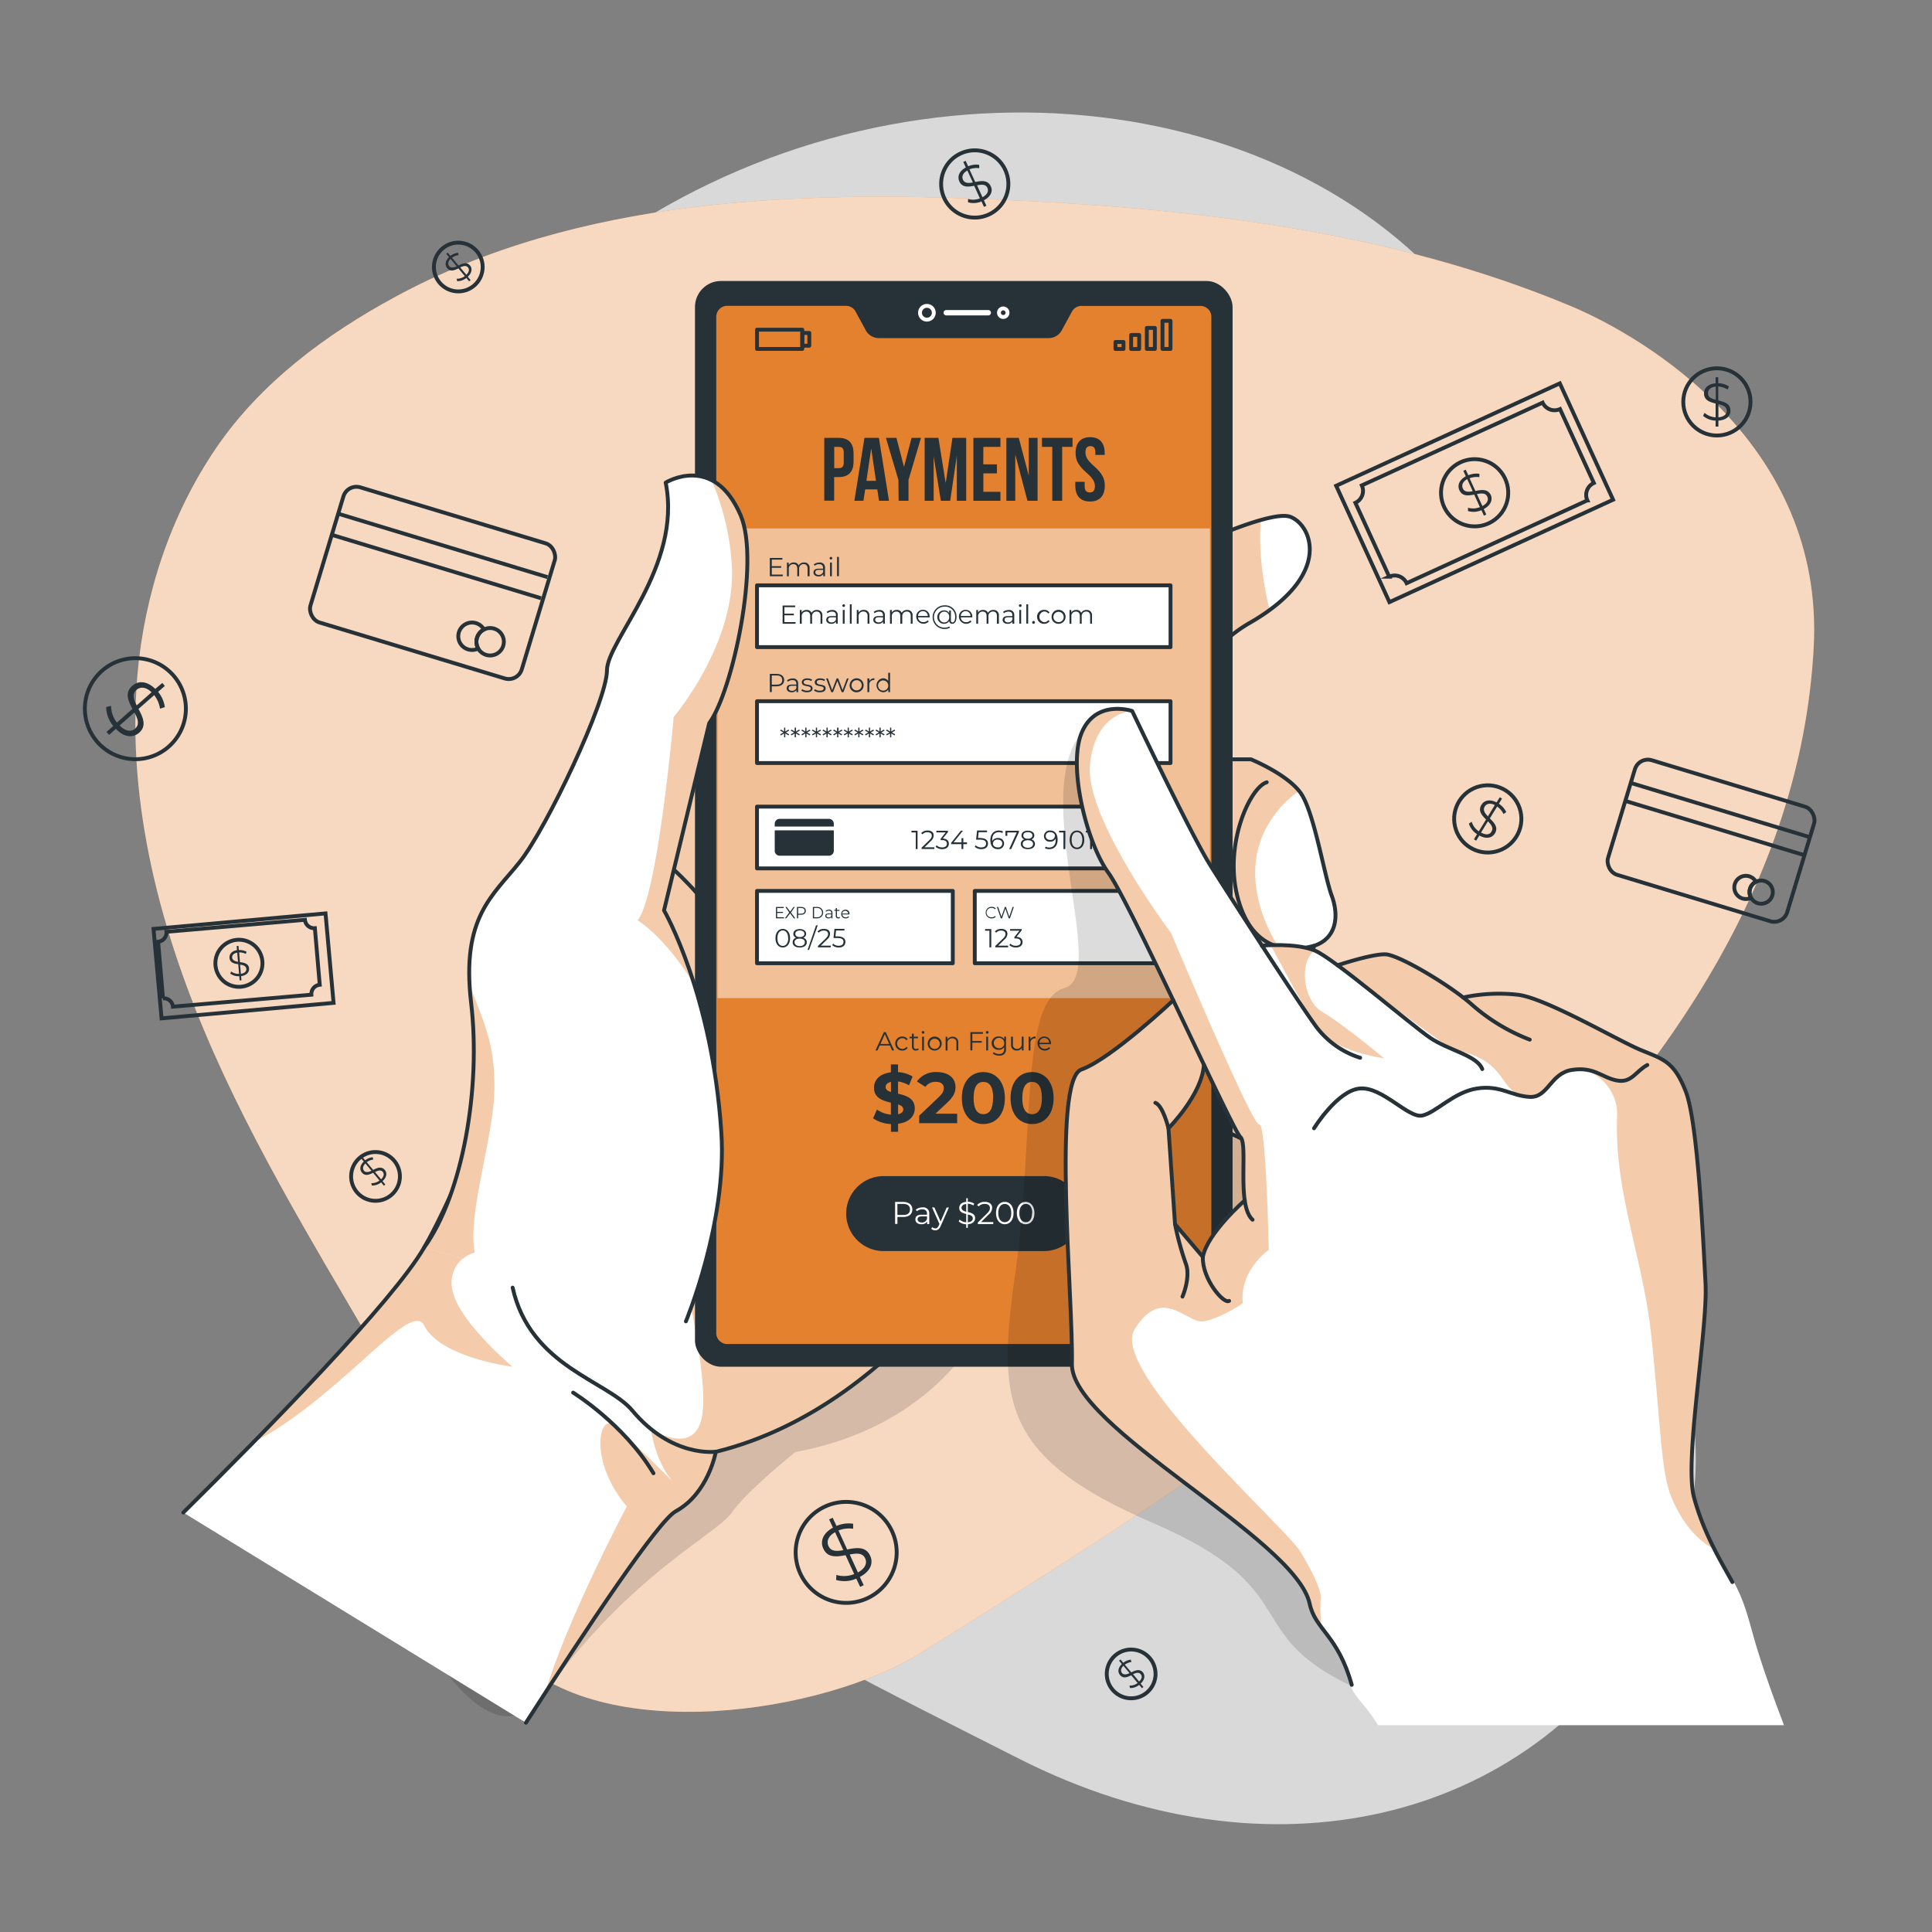 <svg xmlns="http://www.w3.org/2000/svg" viewBox="0 0 500 500"><rect x="0" y="0" width="500" height="500" fill="#808080" stroke="none"/><g id="freepik--background-simple--inject-2"><path d="M67.93,167.09s-27.88,72,11.3,144.5S199.11,422.39,263.7,455.14s131.66,16.8,163.53-36.84-11.84-91.93-11.9-168.42,11.45-96.74-30-161.36-143.06-78.93-219.9-31S67.93,167.09,67.93,167.09Z" style="fill:#fff;opacity:0.7"></path><path d="M132,427.57c23.6,24.92,81.54,15.79,106.64,0C320.14,376.32,462.92,291,469.39,167.4c2.75-52.53-43.58-80.12-62.93-88.21C360,59.75,309,53.92,258.65,51.67c-52.57-2.35-109-.52-156.31,25.13C84.4,86.51,67.48,99,55.9,116c-11.76,17.28-18.53,37.86-20.33,58.63-2.89,33.5,6.12,67.09,19.75,97.83s31.8,59.2,48.48,88.4C114.69,379.89,112.16,406.58,132,427.57Z" style="fill:#E4812F"></path><path d="M132,427.57c23.6,24.92,81.54,15.79,106.64,0C320.14,376.32,462.92,291,469.39,167.4c2.75-52.53-43.58-80.12-62.93-88.21C360,59.75,309,53.92,258.65,51.67c-52.57-2.35-109-.52-156.31,25.13C84.4,86.51,67.48,99,55.9,116c-11.76,17.28-18.53,37.86-20.33,58.63-2.89,33.5,6.12,67.09,19.75,97.83s31.8,59.2,48.48,88.4C114.69,379.89,112.16,406.58,132,427.57Z" style="fill:#fff;opacity:0.7"></path></g><g id="freepik--Graphics--inject-2"><rect x="83.13" y="132.19" width="56.97" height="36.43" rx="3.51" transform="matrix(0.96, 0.29, -0.29, 0.96, 48.42, -25.9)" style="fill:none;stroke:#263238;stroke-miterlimit:10"></rect><line x1="87.18" y1="132.84" x2="141.69" y2="149.36" style="fill:none;stroke:#263238;stroke-miterlimit:10"></line><line x1="85.52" y1="138.31" x2="140.04" y2="154.83" style="fill:none;stroke:#263238;stroke-miterlimit:10"></line><path d="M123.45,165.06a3.56,3.56,0,0,0,.31,2.78,3.6,3.6,0,0,1-2.63.22,3.55,3.55,0,1,1,4.12-5.14A3.6,3.6,0,0,0,123.45,165.06Z" style="fill:none;stroke:#263238;stroke-miterlimit:10"></path><path d="M130.24,167.12a3.55,3.55,0,1,1-2.36-4.43A3.55,3.55,0,0,1,130.24,167.12Z" style="fill:none;stroke:#263238;stroke-miterlimit:10"></path><rect x="418.6" y="202.08" width="48.45" height="30.98" rx="3.51" transform="translate(82.13 -119.07) rotate(16.86)" style="fill:none;stroke:#263238;stroke-miterlimit:10"></rect><line x1="422.04" y1="202.62" x2="468.41" y2="216.67" style="fill:none;stroke:#263238;stroke-miterlimit:10"></line><line x1="420.63" y1="207.28" x2="466.99" y2="221.33" style="fill:none;stroke:#263238;stroke-miterlimit:10"></line><path d="M452.89,230a3,3,0,0,0,.26,2.36,3,3,0,1,1-.48-5.58,3,3,0,0,1,1.75,1.4A3,3,0,0,0,452.89,230Z" style="fill:none;stroke:#263238;stroke-miterlimit:10"></path><path d="M458.66,231.78a3,3,0,1,1-2-3.77A3,3,0,0,1,458.66,231.78Z" style="fill:none;stroke:#263238;stroke-miterlimit:10"></path><rect x="349.8" y="110.95" width="63.66" height="33.12" transform="translate(-18.44 170.45) rotate(-24.6)" style="fill:none;stroke:#263238;stroke-miterlimit:10"></rect><path d="M412.49,125l-8.76-19.13a3.4,3.4,0,0,1-4.5-1.67l-46.79,21.42a3.4,3.4,0,0,1-1.67,4.5l8.76,19.13a3.39,3.39,0,0,1,4.5,1.68l46.78-21.43A3.39,3.39,0,0,1,412.49,125Z" style="fill:none;stroke:#263238;stroke-miterlimit:10"></path><circle cx="381.63" cy="127.51" r="8.7" transform="translate(1.31 258.89) rotate(-37.53)" style="fill:none;stroke:#263238;stroke-miterlimit:10"></circle><path d="M384,131.74l.65,1.42-.62.28-.64-1.4a5.11,5.11,0,0,1-3.47.22l0-.87a4.59,4.59,0,0,0,3.08-.15L381.53,128c-1.52.29-3.09.51-3.84-1.13-.54-1.18-.16-2.6,1.66-3.61l-.65-1.43.62-.28L380,123a5.27,5.27,0,0,1,2.86-.38l0,.87a5,5,0,0,0-2.53.29l1.5,3.28c1.55-.31,3.2-.59,4,1.07C386.33,129.28,385.9,130.73,384,131.74Zm-2.86-4.61L379.72,124c-1.23.69-1.5,1.61-1.14,2.39C379,127.37,380,127.33,381.13,127.13Zm3.77,1.41c-.44-1-1.5-.9-2.68-.67l1.41,3.09C385,130.24,385.26,129.33,384.9,128.54Z" style="fill:#263238"></path><rect x="39.58" y="237.71" width="44.51" height="23.15" transform="matrix(1, -0.09, 0.09, 1, -21.24, 6.25)" style="fill:none;stroke:#263238;stroke-miterlimit:10"></rect><path d="M82.75,254.86l-1.26-14.65a2.38,2.38,0,0,1-2.57-2.16l-35.84,3.1a2.39,2.39,0,0,1-2.16,2.57l1.26,14.65a2.37,2.37,0,0,1,2.57,2.16l35.84-3.1A2.39,2.39,0,0,1,82.75,254.86Z" style="fill:none;stroke:#263238;stroke-miterlimit:10"></path><path d="M67.9,248.77a6.09,6.09,0,1,1-6.59-5.54A6.08,6.08,0,0,1,67.9,248.77Z" style="fill:none;stroke:#263238;stroke-miterlimit:10"></path><path d="M62.4,252.63l.09,1.09-.47,0-.1-1.08a3.57,3.57,0,0,1-2.33-.67l.22-.56a3.26,3.26,0,0,0,2.06.62l-.21-2.49c-1.07-.16-2.16-.39-2.26-1.64-.08-.91.5-1.76,1.94-2l-.09-1.09.47,0,.09,1.07a3.76,3.76,0,0,1,2,.43l-.19.57a3.56,3.56,0,0,0-1.73-.4l.21,2.51c1.09.16,2.25.37,2.36,1.64C64.52,251.56,63.89,252.41,62.4,252.63Zm-.8-3.71-.21-2.37c-1,.17-1.36.71-1.31,1.31S60.8,248.79,61.6,248.92Zm2.15,1.82c-.07-.75-.78-1-1.61-1.08l.2,2.37C63.38,251.86,63.8,251.34,63.75,250.74Z" style="fill:#263238"></path><circle cx="444.33" cy="104.01" r="8.7" style="fill:none;stroke:#263238;stroke-miterlimit:10"></circle><path d="M444.72,108.84v1.56H444v-1.55a5.18,5.18,0,0,1-3.25-1.23l.39-.78A4.69,4.69,0,0,0,444,108v-3.57c-1.5-.37-3-.83-3-2.63,0-1.3.94-2.43,3-2.59V97.62h.68v1.55a5.27,5.27,0,0,1,2.76.85l-.34.8a5,5,0,0,0-2.42-.79v3.6c1.53.37,3.15.8,3.15,2.63C447.87,107.57,446.88,108.72,444.72,108.84Zm-.68-5.39v-3.39c-1.4.12-2,.84-2,1.7C442,102.79,442.92,103.17,444,103.45Zm2.84,2.86c0-1.07-1-1.44-2.16-1.73V108C446.21,107.87,446.88,107.18,446.88,106.31Z" style="fill:#263238"></path><circle cx="385.04" cy="211.92" r="8.7" transform="translate(-38.35 93.98) rotate(-13.26)" style="fill:none;stroke:#263238;stroke-miterlimit:10"></circle><path d="M382.84,216.24l-.81,1.33-.58-.36.81-1.32a5.09,5.09,0,0,1-2.12-2.75l.74-.46a4.66,4.66,0,0,0,1.83,2.47l1.88-3.05c-1.09-1.09-2.14-2.28-1.2-3.81.68-1.11,2.07-1.58,3.93-.63l.82-1.34.58.36-.81,1.32a5.42,5.42,0,0,1,1.91,2.16l-.71.51a5.1,5.1,0,0,0-1.65-1.94l-1.89,3.07c1.12,1.12,2.27,2.33,1.31,3.89C386.19,216.81,384.75,217.26,382.84,216.24Zm2.25-5,1.77-2.89c-1.25-.63-2.16-.35-2.61.38C383.71,209.66,384.28,210.47,385.09,211.29Zm.92,3.92c.56-.91-.09-1.74-.94-2.6l-1.78,2.9C384.62,216.2,385.55,216,386,215.21Z" style="fill:#263238"></path><path d="M260.18,44a8.7,8.7,0,1,1-11.53-4.3A8.69,8.69,0,0,1,260.18,44Z" style="fill:none;stroke:#263238;stroke-miterlimit:10"></path><path d="M254.63,51.83l.65,1.42-.62.29L254,52.13a5.11,5.11,0,0,1-3.47.22l0-.87a4.62,4.62,0,0,0,3.07-.14l-1.48-3.26c-1.52.29-3.09.5-3.84-1.13-.54-1.19-.16-2.6,1.67-3.61l-.65-1.43.61-.28.65,1.41a5.27,5.27,0,0,1,2.86-.38l0,.87a5.05,5.05,0,0,0-2.53.29l1.5,3.28c1.55-.31,3.2-.58,4,1.07C257,49.37,256.54,50.82,254.63,51.83Zm-2.86-4.61-1.41-3.09c-1.23.69-1.5,1.61-1.14,2.38C249.65,47.45,250.64,47.42,251.77,47.22Zm3.77,1.41c-.45-1-1.5-.89-2.68-.67l1.41,3.09C255.58,50.33,255.9,49.43,255.54,48.63Z" style="fill:#263238"></path><path d="M230.88,396.33a13.07,13.07,0,1,1-17.32-6.46A13.07,13.07,0,0,1,230.88,396.33Z" style="fill:none;stroke:#263238;stroke-miterlimit:10"></path><path d="M222.53,408.11l1,2.14-.93.42-1-2.12a7.66,7.66,0,0,1-5.21.34l.06-1.3a6.93,6.93,0,0,0,4.61-.23l-2.23-4.88c-2.27.43-4.64.75-5.76-1.7-.82-1.78-.24-3.91,2.5-5.43l-1-2.13.92-.43,1,2.12a8,8,0,0,1,4.3-.57l0,1.3a7.54,7.54,0,0,0-3.79.44l2.24,4.92c2.33-.46,4.81-.87,5.95,1.61C226.05,404.42,225.41,406.6,222.53,408.11Zm-4.28-6.93-2.13-4.64c-1.83,1-2.24,2.41-1.7,3.59C215.06,401.54,216.54,401.49,218.25,401.18Zm5.66,2.13c-.67-1.47-2.26-1.35-4-1l2.12,4.64C224,405.86,224.45,404.5,223.91,403.31Z" style="fill:#263238"></path><path d="M43.66,193.23a13.07,13.07,0,1,1,1.19-18.45A13.07,13.07,0,0,1,43.66,193.23Z" style="fill:none;stroke:#263238;stroke-miterlimit:10"></path><path d="M30,188.63l-1.76,1.55-.68-.77,1.75-1.53a7.75,7.75,0,0,1-1.83-4.9l1.27-.32A7,7,0,0,0,30.26,187l4-3.54c-1.07-2.05-2.06-4.23,0-6,1.48-1.29,3.68-1.35,5.92.83L42,176.75l.67.76-1.75,1.54A8,8,0,0,1,42.66,183l-1.24.41a7.67,7.67,0,0,0-1.51-3.51l-4.07,3.57c1.11,2.09,2.22,4.35.17,6.16C34.52,190.93,32.25,191,30,188.63Zm5.4-6.1,3.83-3.37c-1.52-1.46-3-1.45-3.92-.6C34.11,179.58,34.59,181,35.37,182.53Zm-.41,6c1.22-1.06.65-2.55-.19-4.15l-3.83,3.37C32.54,189.36,34,189.42,35,188.56Z" style="fill:#263238"></path><circle cx="96.56" cy="303.17" r="6.31" transform="matrix(0.04, -1, 1, 0.04, -209.85, 388.89)" style="fill:none;stroke:#263238;stroke-miterlimit:10"></circle><path d="M99,305.68l.72.87-.37.31-.72-.86a3.72,3.72,0,0,1-2.39.82l-.14-.62a3.37,3.37,0,0,0,2.12-.68l-1.66-2c-1,.49-2.06.94-2.9-.06-.6-.72-.6-1.79.48-2.85l-.73-.87.38-.31.72.86a3.87,3.87,0,0,1,1.93-.81l.18.6a3.79,3.79,0,0,0-1.71.69l1.67,2c1-.51,2.13-1,3,0C100.19,303.51,100.17,304.61,99,305.68ZM96.14,303l-1.58-1.89c-.72.72-.73,1.41-.34,1.89S95.39,303.35,96.14,303Zm2.91.27c-.5-.59-1.22-.34-2,.05l1.58,1.89C99.4,304.45,99.45,303.75,99.05,303.26Z" style="fill:#263238"></path><path d="M297.59,429.17a6.31,6.31,0,1,1-8.89-.81A6.32,6.32,0,0,1,297.59,429.17Z" style="fill:none;stroke:#263238;stroke-miterlimit:10"></path><path d="M295.19,435.72l.73.87-.38.31-.72-.86a3.69,3.69,0,0,1-2.38.82l-.14-.62a3.31,3.31,0,0,0,2.12-.68l-1.66-2c-1,.49-2.07.94-2.9-.06-.61-.72-.61-1.79.47-2.85l-.72-.87.38-.31.72.86a3.79,3.79,0,0,1,1.93-.81l.18.6a3.83,3.83,0,0,0-1.72.69l1.68,2c1-.51,2.13-1,3,0C296.36,433.55,296.34,434.65,295.19,435.72ZM292.32,433l-1.58-1.89c-.73.72-.74,1.41-.34,1.89S291.56,433.39,292.32,433Zm2.9.28c-.5-.6-1.22-.35-2,0l1.58,1.89C295.58,434.49,295.63,433.79,295.22,433.31Z" style="fill:#263238"></path><circle cx="118.61" cy="69.11" r="6.31" transform="translate(38.95 180.91) rotate(-84.76)" style="fill:none;stroke:#263238;stroke-miterlimit:10"></circle><path d="M121.07,71.62l.72.87-.38.31-.72-.86a3.67,3.67,0,0,1-2.38.82l-.14-.62a3.37,3.37,0,0,0,2.12-.68l-1.66-2c-1,.49-2.07.94-2.9-.06-.6-.72-.61-1.79.48-2.85l-.73-.87.38-.31.72.86a3.83,3.83,0,0,1,1.93-.81l.18.6a3.79,3.79,0,0,0-1.71.69l1.67,2c1-.51,2.13-1,3,0C122.24,69.45,122.21,70.55,121.07,71.62Zm-2.88-2.69L116.61,67c-.72.72-.74,1.41-.34,1.89S117.43,69.29,118.19,68.93Zm2.91.27c-.5-.59-1.23-.34-2,0l1.58,1.89C121.45,70.39,121.5,69.69,121.1,69.2Z" style="fill:#263238"></path></g><g id="freepik--Device--inject-2"><path d="M260.81,327.81s-7.71,39.13-55,48c0,0-12.35,9.85-16.46,15.68s-26,15.74-48.3,46.66-55.5-67.27-55.5-67.27l73.38-95.3Z" style="fill-opacity:0.7;opacity:0.2"></path><path d="M302.84,144.08s25.5-12.47,31.11-10.32,11,15.05-10.45,27.4-15.05,35.36-15.05,35.36h15.3s9.18,3.74,12.75,8.55,6.12,21.21,8.16,26.77,1,11.13-4.59,12.94c0,0-3.57,15.56-2.55,22.46s.51,11.34-6.12,12.18a11.57,11.57,0,0,1-12.75-12.18l-5.1,18.48,3.57,7.1a46.16,46.16,0,0,1,13.77,8.34c7.14,6.12,14.28,7.79,12.24,14.61s-6.12,14.17-27.54,5.65-39.27-42-39.27-42L263.45,162.68Z" style="fill:#fff"></path><path d="M329.68,211.14c-11.56,15.76,1.23,33.91,1.23,33.91s-8,4.46-8.23,15.84c-.09,4.73,1.1,11.34,2.52,17.46a11.46,11.46,0,0,1-6.54-11.11l-5.11,18.48,3.57,7.09a43.77,43.77,0,0,1,10.52,5.79c-3.17,7.28-4.14,16.28-3.86,25.56a68.24,68.24,0,0,1-8.19-2.74c-21.42-8.53-39.27-42-39.27-42L263.45,162.67l39.39-18.59s13.93-6.81,23.47-9.5c-.74,8.92,1,18.15,2.26,23.29a53.8,53.8,0,0,1-5.07,3.29c-21.42,12.35-15.05,35.36-15.05,35.36h15.31s8.72,3.56,12.46,8.19A25,25,0,0,0,329.68,211.14Z" style="fill:#E4812F;opacity:0.4"></path><path d="M263,309s-27.74,54.39-77.74,66.73c0,0-1.91,10.76-10.37,15.38-4.52,2.46-22.76,29.79-38.77,54.74L47.44,391.45c5.46-5.4,11.68-11.62,18-18.11,18.5-18.86,38.24-40,44.28-50.46,5.4-9.3,12.23-25.44,18.18-40.61,7.62-19.4,13.82-37.22,13.82-37.22l29.56-32.86,46.47-51.67,2,6.61Z" style="fill:#fff"></path><path d="M217.79,160.52,263,309s-27.74,54.39-77.74,66.73c0,0-1.91,10.76-10.37,15.38-4.06,2.21-19.17,24.46-33.79,47,5.42-18.6,21.11-48.25,21.11-48.25-10.07-11.93-7.13-24.5-3.1-20.92s14.16,13.64,14.8,14.27c-4.45-5.24-5.48-13.45-5.48-13.45s12.48,8.3,13.49-5-7.48-45.8-7.48-45.8L152.15,233.5Z" style="fill:#E4812F;opacity:0.4"></path><path d="M263.45,162.68l39.39-18.6s25.5-12.47,31.11-10.32,11,15.05-10.45,27.4-15.05,35.36-15.05,35.36h15.3s9.18,3.74,12.75,8.55,6.12,21.21,8.16,26.77,1,11.13-4.59,12.94c0,0-3.57,15.56-2.55,22.46s.51,11.34-6.12,12.18a11.57,11.57,0,0,1-12.75-12.18l-5.1,18.48,3.57,7.1a46.16,46.16,0,0,1,13.77,8.34c7.14,6.12,14.28,7.79,12.24,14.61s-6.12,14.17-27.54,5.65-39.27-42-39.27-42" style="fill:none;stroke:#263238;stroke-linecap:round;stroke-linejoin:round"></path><path d="M340.07,244.78c-7.65,2.07-16.57.54-19.89-13s3.32-28,7.65-29.33" style="fill:none;stroke:#263238;stroke-linecap:round;stroke-linejoin:round"></path><path d="M318.65,267.24s-.51-17.41,5.87-21.71" style="fill:none;stroke:#263238;stroke-linecap:round;stroke-linejoin:round"></path><path d="M132.62,353.71s-18.69-2.33-22.86-10.69c-3.45-6.92-22.15,19-44.28,30.32,18.5-18.86,38.24-40,44.28-50.46,5.4-9.3,12.23-25.44,18.18-40.61v0c-.3,12.58-7,31.84-5.09,41.87a8.05,8.05,0,0,0-5.75,9.74C118.53,341.85,132.62,353.71,132.62,353.71Z" style="fill:#E4812F;opacity:0.4"></path><path d="M263,309s-27.74,54.39-77.75,66.73c0,0-1.9,10.76-10.36,15.38-4.52,2.46-22.75,29.79-38.78,54.74" style="fill:none;stroke:#263238;stroke-linecap:round;stroke-linejoin:round"></path><path d="M47.44,391.45c21.36-21.11,54.19-54.58,62.32-68.57,12.3-21.17,32-77.84,32-77.84l76-84.52" style="fill:none;stroke:#263238;stroke-linecap:round;stroke-linejoin:round"></path><path d="M174.39,225.07s11.68,10.46,15,20" style="fill:none;stroke:#263238;stroke-linecap:round;stroke-linejoin:round"></path><rect x="179.86" y="72.72" width="139.13" height="280.99" rx="6.73" style="fill:#263238"></rect><path d="M277,80.37l-2.66,4.87A3.32,3.32,0,0,1,271.43,87h-44a3.35,3.35,0,0,1-2.92-1.74l-2.65-4.87a3.32,3.32,0,0,0-2.92-1.74H188.19A3.33,3.33,0,0,0,184.87,82V345a3.33,3.33,0,0,0,3.32,3.33H310.65A3.33,3.33,0,0,0,314,345V82a3.33,3.33,0,0,0-3.33-3.33H279.93A3.32,3.32,0,0,0,277,80.37Z" style="fill:#E4812F;stroke:#263238;stroke-linecap:round;stroke-linejoin:round"></path><circle cx="239.88" cy="80.94" r="1.79" style="fill:none;stroke:#fff;stroke-miterlimit:10"></circle><path d="M260.75,80.94a1.11,1.11,0,1,1-1.11-1.12A1.11,1.11,0,0,1,260.75,80.94Z" style="fill:none;stroke:#fff;stroke-miterlimit:10"></path><path d="M255.77,80.24H244.89a.69.69,0,0,0-.69.7h0a.69.69,0,0,0,.69.69h10.88a.69.69,0,0,0,.69-.69h0A.69.69,0,0,0,255.77,80.24Z" style="fill:#fff"></path><rect x="195.91" y="85.32" width="11.73" height="4.98" style="fill:none;stroke:#263238;stroke-linecap:round;stroke-linejoin:round"></rect><rect x="207.63" y="86.16" width="1.82" height="3.31" style="fill:none;stroke:#263238;stroke-linecap:round;stroke-linejoin:round"></rect><rect x="288.68" y="88.5" width="2.08" height="1.81" style="fill:none;stroke:#263238;stroke-linecap:round;stroke-linejoin:round"></rect><rect x="292.74" y="86.68" width="2.08" height="3.63" style="fill:none;stroke:#263238;stroke-linecap:round;stroke-linejoin:round"></rect><rect x="296.8" y="84.86" width="2.08" height="5.44" style="fill:none;stroke:#263238;stroke-linecap:round;stroke-linejoin:round"></rect><rect x="300.85" y="83.04" width="2.08" height="7.26" style="fill:none;stroke:#263238;stroke-linecap:round;stroke-linejoin:round"></rect><rect x="185.7" y="136.76" width="127.44" height="121.55" style="fill:#fff;opacity:0.5"></rect><path d="M220.9,117.35v2.11c0,2.61-1.25,4-3.81,4h-1.21v6.11h-2.56V113.32h3.77C219.65,113.32,220.9,114.74,220.9,117.35Zm-5-1.7v5.51h1.21c.81,0,1.25-.37,1.25-1.53v-2.45c0-1.16-.44-1.53-1.25-1.53Z" style="fill:#263238"></path><path d="M230.07,129.6h-2.58l-.45-2.95h-3.13l-.45,2.95h-2.35l2.61-16.28h3.74Zm-5.84-5.16h2.47l-1.21-8.23h-.05Z" style="fill:#263238"></path><path d="M232.51,124.21l-3.23-10.89H232l1.93,7.42h.05l1.93-7.42h2.44l-3.23,10.89v5.39h-2.56Z" style="fill:#263238"></path><path d="M244.72,124.88h.05l1.72-11.56h3.56V129.6h-2.42V117.93h0l-1.72,11.67h-2.42l-1.86-11.51h0V129.6H239.3V113.32h3.56Z" style="fill:#263238"></path><path d="M254.47,120.18H258v2.33h-3.51v4.77h4.42v2.32h-7V113.32h7v2.33h-4.42Z" style="fill:#263238"></path><path d="M262.8,117.81h-.05V129.6h-2.3V113.32h3.21l2.58,9.75h0v-9.75h2.28V129.6h-2.62Z" style="fill:#263238"></path><path d="M269.66,113.32h7.91v2.33h-2.68V129.6h-2.56V115.65h-2.67Z" style="fill:#263238"></path><path d="M282.13,113.14c2.48,0,3.76,1.49,3.76,4.09v.51h-2.42v-.67c0-1.17-.46-1.61-1.28-1.61s-1.27.44-1.27,1.61.51,2.07,2.18,3.53c2.14,1.89,2.82,3.23,2.82,5.09,0,2.61-1.31,4.1-3.82,4.1s-3.81-1.49-3.81-4.1v-1h2.42v1.17c0,1.16.51,1.58,1.32,1.58s1.33-.42,1.33-1.58-.51-2.07-2.19-3.54c-2.14-1.88-2.81-3.23-2.81-5.09C278.36,114.63,279.64,113.14,282.13,113.14Z" style="fill:#263238"></path><rect x="195.91" y="151.49" width="107.02" height="15.99" style="fill:#fff;stroke:#263238;stroke-linecap:round;stroke-linejoin:round"></rect><rect x="195.91" y="181.48" width="107.02" height="15.99" style="fill:#fff;stroke:#263238;stroke-linecap:round;stroke-linejoin:round"></rect><rect x="195.91" y="208.75" width="107.02" height="15.99" style="fill:#fff;stroke:#263238;stroke-linecap:round;stroke-linejoin:round"></rect><rect x="195.91" y="230.57" width="50.67" height="18.72" style="fill:#fff;stroke:#263238;stroke-linecap:round;stroke-linejoin:round"></rect><rect x="252.27" y="230.57" width="50.67" height="18.72" style="fill:#fff;stroke:#263238;stroke-linecap:round;stroke-linejoin:round"></rect><path d="M202.58,148.7v.43h-3.35V144.4h3.25v.43h-2.74v1.69h2.44v.42h-2.44v1.76Z" style="fill:#263238"></path><path d="M209.52,147.07v2.06H209v-2c0-.75-.38-1.14-1-1.14a1.15,1.15,0,0,0-1.19,1.29v1.86h-.48v-2c0-.75-.38-1.14-1-1.14a1.15,1.15,0,0,0-1.19,1.29v1.86h-.48v-3.55h.46v.65a1.44,1.44,0,0,1,1.31-.68,1.26,1.26,0,0,1,1.26.75,1.56,1.56,0,0,1,1.41-.75A1.34,1.34,0,0,1,209.52,147.07Z" style="fill:#263238"></path><path d="M213.51,146.93v2.2h-.46v-.55a1.36,1.36,0,0,1-1.23.59c-.8,0-1.29-.42-1.29-1s.35-1,1.37-1H213v-.22c0-.61-.35-.94-1-.94a1.79,1.79,0,0,0-1.18.42l-.22-.36a2.3,2.3,0,0,1,1.45-.48A1.26,1.26,0,0,1,213.51,146.93Zm-.48,1.14v-.59h-1.12c-.69,0-.91.27-.91.64s.33.67.9.67A1.15,1.15,0,0,0,213,148.07Z" style="fill:#263238"></path><path d="M214.7,144.46a.35.35,0,0,1,.35-.34.34.34,0,1,1,0,.68A.35.35,0,0,1,214.7,144.46Zm.11,1.12h.48v3.55h-.48Z" style="fill:#263238"></path><path d="M216.63,144.12h.48v5h-.48Z" style="fill:#263238"></path><path d="M205.89,161v.43h-3.35v-4.73h3.25v.43H203v1.68h2.45v.43H203V161Z" style="fill:#263238"></path><path d="M212.83,159.35v2.06h-.48v-2c0-.75-.38-1.14-1-1.14a1.14,1.14,0,0,0-1.19,1.28v1.87h-.48v-2c0-.75-.38-1.14-1-1.14a1.14,1.14,0,0,0-1.19,1.28v1.87H207v-3.56h.46v.65a1.45,1.45,0,0,1,1.31-.67,1.28,1.28,0,0,1,1.26.75,1.55,1.55,0,0,1,1.41-.75A1.34,1.34,0,0,1,212.83,159.35Z" style="fill:#263238"></path><path d="M216.81,159.21v2.2h-.46v-.55a1.33,1.33,0,0,1-1.22.58c-.8,0-1.3-.42-1.3-1s.36-1,1.38-1h1.13v-.21c0-.61-.35-.94-1-.94a1.83,1.83,0,0,0-1.19.42l-.21-.36a2.22,2.22,0,0,1,1.45-.48A1.26,1.26,0,0,1,216.81,159.21Zm-.47,1.13v-.58h-1.12c-.69,0-.91.27-.91.64s.33.67.9.67A1.14,1.14,0,0,0,216.34,160.34Z" style="fill:#263238"></path><path d="M218,156.73a.35.35,0,0,1,.35-.34.34.34,0,0,1,.35.34.35.35,0,1,1-.7,0Zm.11,1.12h.48v3.56h-.48Z" style="fill:#263238"></path><path d="M219.94,156.39h.47v5h-.47Z" style="fill:#263238"></path><path d="M225,159.35v2.06h-.48v-2a1,1,0,0,0-1.06-1.14,1.16,1.16,0,0,0-1.25,1.28v1.87h-.48v-3.56h.46v.66a1.5,1.5,0,0,1,1.35-.68A1.36,1.36,0,0,1,225,159.35Z" style="fill:#263238"></path><path d="M229,159.21v2.2h-.46v-.55a1.33,1.33,0,0,1-1.22.58c-.81,0-1.3-.42-1.3-1s.35-1,1.37-1h1.13v-.21c0-.61-.34-.94-1-.94a1.79,1.79,0,0,0-1.18.42l-.22-.36a2.24,2.24,0,0,1,1.45-.48A1.26,1.26,0,0,1,229,159.21Zm-.48,1.13v-.58h-1.11c-.69,0-.92.27-.92.64s.33.67.9.67A1.14,1.14,0,0,0,228.53,160.34Z" style="fill:#263238"></path><path d="M236.18,159.35v2.06h-.48v-2c0-.75-.38-1.14-1-1.14a1.14,1.14,0,0,0-1.19,1.28v1.87H233v-2c0-.75-.38-1.14-1-1.14a1.14,1.14,0,0,0-1.19,1.28v1.87h-.48v-3.56h.46v.65a1.45,1.45,0,0,1,1.31-.67,1.26,1.26,0,0,1,1.26.75,1.56,1.56,0,0,1,1.41-.75A1.34,1.34,0,0,1,236.18,159.35Z" style="fill:#263238"></path><path d="M240.59,159.78h-3A1.32,1.32,0,0,0,239,161a1.41,1.41,0,0,0,1.09-.47l.27.31a1.88,1.88,0,0,1-3.24-1.23,1.71,1.71,0,0,1,1.74-1.8,1.69,1.69,0,0,1,1.72,1.8S240.59,159.73,240.59,159.78Zm-3-.36h2.52a1.26,1.26,0,0,0-2.52,0Z" style="fill:#263238"></path><path d="M247.55,159.62c0,1.15-.43,1.82-1.13,1.82a.72.72,0,0,1-.76-.73,1.51,1.51,0,0,1-1.35.73,1.74,1.74,0,0,1,0-3.48,1.5,1.5,0,0,1,1.34.71V158h.44v2.56c0,.38.19.52.42.52.41,0,.68-.52.68-1.43a2.58,2.58,0,0,0-2.77-2.65,2.72,2.72,0,1,0,0,5.44,3,3,0,0,0,1.3-.3l.11.33a3.26,3.26,0,0,1-1.41.31,3.06,3.06,0,1,1,0-6.12A2.92,2.92,0,0,1,247.55,159.62Zm-1.9.07a1.29,1.29,0,1,0-2.57,0,1.29,1.29,0,1,0,2.57,0Z" style="fill:#263238"></path><path d="M251.65,159.78h-3a1.32,1.32,0,0,0,1.4,1.24,1.41,1.41,0,0,0,1.09-.47l.27.31a1.88,1.88,0,0,1-3.24-1.23,1.71,1.71,0,0,1,1.74-1.8,1.69,1.69,0,0,1,1.72,1.8S251.65,159.73,251.65,159.78Zm-3-.36h2.52a1.26,1.26,0,0,0-2.52,0Z" style="fill:#263238"></path><path d="M258.51,159.35v2.06H258v-2c0-.75-.38-1.14-1-1.14a1.14,1.14,0,0,0-1.19,1.28v1.87h-.48v-2c0-.75-.38-1.14-1-1.14a1.14,1.14,0,0,0-1.19,1.28v1.87h-.48v-3.56h.46v.65a1.44,1.44,0,0,1,1.3-.67,1.29,1.29,0,0,1,1.27.75,1.53,1.53,0,0,1,1.4-.75A1.34,1.34,0,0,1,258.51,159.35Z" style="fill:#263238"></path><path d="M262.49,159.21v2.2H262v-.55a1.34,1.34,0,0,1-1.22.58c-.81,0-1.3-.42-1.3-1s.35-1,1.37-1H262v-.21c0-.61-.34-.94-1-.94a1.79,1.79,0,0,0-1.18.42l-.22-.36a2.24,2.24,0,0,1,1.45-.48A1.26,1.26,0,0,1,262.49,159.21Zm-.48,1.13v-.58H260.9c-.69,0-.92.27-.92.64s.33.67.9.67A1.14,1.14,0,0,0,262,160.34Z" style="fill:#263238"></path><path d="M263.69,156.73a.35.35,0,1,1,.35.35A.35.35,0,0,1,263.69,156.73Zm.1,1.12h.48v3.56h-.48Z" style="fill:#263238"></path><path d="M265.61,156.39h.48v5h-.48Z" style="fill:#263238"></path><path d="M267.12,161.07a.35.35,0,0,1,.36-.36.36.36,0,0,1,.36.36.37.37,0,0,1-.36.37A.36.36,0,0,1,267.12,161.07Z" style="fill:#263238"></path><path d="M268.4,159.63a1.75,1.75,0,0,1,1.83-1.8,1.55,1.55,0,0,1,1.4.7l-.36.24a1.22,1.22,0,0,0-1-.52,1.39,1.39,0,0,0,0,2.77,1.2,1.2,0,0,0,1-.52l.36.24a1.57,1.57,0,0,1-1.4.7A1.75,1.75,0,0,1,268.4,159.63Z" style="fill:#263238"></path><path d="M272.15,159.63a1.81,1.81,0,1,1,1.81,1.81A1.75,1.75,0,0,1,272.15,159.63Zm3.13,0A1.33,1.33,0,1,0,274,161,1.3,1.3,0,0,0,275.28,159.63Z" style="fill:#263238"></path><path d="M282.61,159.35v2.06h-.48v-2c0-.75-.38-1.14-1-1.14a1.14,1.14,0,0,0-1.19,1.28v1.87h-.48v-2c0-.75-.38-1.14-1-1.14a1.14,1.14,0,0,0-1.19,1.28v1.87h-.48v-3.56h.46v.65a1.44,1.44,0,0,1,1.3-.67,1.29,1.29,0,0,1,1.27.75,1.54,1.54,0,0,1,1.4-.75A1.34,1.34,0,0,1,282.61,159.35Z" style="fill:#263238"></path><path d="M203.39,189.56l.84.48-.15.28-.85-.49v1h-.31v-1l-.85.49-.16-.28.85-.48-.85-.47.16-.29.85.5v-1h.31v1l.85-.5.15.29Z" style="fill:#263238"></path><path d="M206.14,189.56l.84.48-.16.28-.84-.49v1h-.32v-1l-.84.49-.17-.28.85-.48-.85-.47.17-.29.84.5v-1H206v1l.84-.5.16.29Z" style="fill:#263238"></path><path d="M208.88,189.56l.84.48-.16.28-.84-.49v1h-.31v-1l-.84.49-.16-.28.84-.48-.84-.47.16-.29.84.5v-1h.31v1l.84-.5.16.29Z" style="fill:#263238"></path><path d="M211.62,189.56l.84.48-.15.28-.85-.49v1h-.31v-1l-.85.49-.16-.28.85-.48-.85-.47.16-.29.85.5v-1h.31v1l.85-.5.15.29Z" style="fill:#263238"></path><path d="M214.37,189.56l.84.48-.16.28-.84-.49v1h-.32v-1l-.84.49-.17-.28.85-.48-.85-.47.17-.29.84.5v-1h.32v1l.84-.5.16.29Z" style="fill:#263238"></path><path d="M217.11,189.56l.84.48-.16.28-.84-.49v1h-.31v-1l-.84.49-.16-.28.84-.48-.84-.47.16-.29.84.5v-1H217v1l.84-.5.16.29Z" style="fill:#263238"></path><path d="M219.85,189.56l.84.48-.15.28-.85-.49v1h-.31v-1l-.85.49-.16-.28.85-.48-.85-.47.16-.29.85.5v-1h.31v1l.85-.5.15.29Z" style="fill:#263238"></path><path d="M222.6,189.56l.84.48-.16.28-.85-.49v1h-.31v-1l-.84.49-.17-.28.85-.48-.85-.47.17-.29.84.5v-1h.31v1l.85-.5.16.29Z" style="fill:#263238"></path><path d="M225.34,189.56l.84.48-.16.28-.84-.49v1h-.31v-1l-.84.49-.16-.28.84-.48-.84-.47.16-.29.84.5v-1h.31v1l.84-.5.16.29Z" style="fill:#263238"></path><path d="M228.08,189.56l.84.48-.15.28-.85-.49v1h-.31v-1l-.85.49-.16-.28.84-.48-.84-.47.16-.29.85.5v-1h.31v1l.85-.5.15.29Z" style="fill:#263238"></path><path d="M230.83,189.56l.83.48-.15.28-.85-.49v1h-.31v-1l-.84.49-.17-.28.85-.48-.85-.47.17-.29.84.5v-1h.31v1l.85-.5.15.29Z" style="fill:#263238"></path><path d="M202.94,176c0,1-.73,1.62-1.93,1.62h-1.27v1.49h-.51V174.4H201C202.21,174.4,202.94,175,202.94,176Zm-.5,0c0-.76-.5-1.19-1.45-1.19h-1.25v2.37H201C201.94,177.2,202.44,176.77,202.44,176Z" style="fill:#263238"></path><path d="M206.57,176.93v2.2h-.46v-.55a1.35,1.35,0,0,1-1.23.58c-.8,0-1.29-.41-1.29-1s.35-1,1.37-1h1.13v-.21c0-.61-.35-.94-1-.94a1.79,1.79,0,0,0-1.18.42l-.22-.36a2.24,2.24,0,0,1,1.45-.48A1.26,1.26,0,0,1,206.57,176.93Zm-.48,1.13v-.58H205c-.69,0-.91.27-.91.64s.33.67.9.67A1.14,1.14,0,0,0,206.09,178.06Z" style="fill:#263238"></path><path d="M207.38,178.73l.21-.38a2.2,2.2,0,0,0,1.27.4c.67,0,.95-.23.95-.59,0-.92-2.3-.19-2.3-1.6,0-.58.5-1,1.4-1a2.45,2.45,0,0,1,1.26.33l-.21.38a1.86,1.86,0,0,0-1.05-.3c-.64,0-.92.25-.92.59,0,1,2.3.24,2.3,1.6,0,.62-.54,1-1.47,1A2.37,2.37,0,0,1,207.38,178.73Z" style="fill:#263238"></path><path d="M210.68,178.73l.22-.38a2.15,2.15,0,0,0,1.26.4c.68,0,1-.23,1-.59,0-.92-2.3-.19-2.3-1.6,0-.58.5-1,1.41-1a2.39,2.39,0,0,1,1.25.33l-.21.38a1.85,1.85,0,0,0-1-.3c-.65,0-.93.25-.93.59,0,1,2.3.24,2.3,1.6,0,.62-.54,1-1.46,1A2.38,2.38,0,0,1,210.68,178.73Z" style="fill:#263238"></path><path d="M219.63,175.58l-1.35,3.55h-.45l-1.12-2.91-1.12,2.91h-.46l-1.33-3.55h.46l1.11,3,1.14-3h.42l1.13,3,1.13-3Z" style="fill:#263238"></path><path d="M219.89,177.35a1.81,1.81,0,1,1,1.81,1.81A1.75,1.75,0,0,1,219.89,177.35Zm3.13,0a1.32,1.32,0,1,0-2.64,0,1.32,1.32,0,1,0,2.64,0Z" style="fill:#263238"></path><path d="M226.28,175.55V176h-.12a1.15,1.15,0,0,0-1.19,1.31v1.81h-.48v-3.55H225v.69A1.33,1.33,0,0,1,226.28,175.55Z" style="fill:#263238"></path><path d="M230.35,174.12v5h-.46v-.7a1.53,1.53,0,0,1-1.37.73,1.81,1.81,0,0,1,0-3.61,1.54,1.54,0,0,1,1.35.7v-2.13Zm-.47,3.23a1.32,1.32,0,1,0-1.32,1.39A1.3,1.3,0,0,0,229.88,177.35Z" style="fill:#263238"></path><path d="M237.46,215v4.74H237v-4.3h-1.12V215Z" style="fill:#263238"></path><path d="M241.82,219.28v.44H238.5v-.35l2-1.93c.53-.52.64-.84.64-1.16,0-.55-.39-.89-1.11-.89a1.59,1.59,0,0,0-1.29.53l-.35-.3a2.14,2.14,0,0,1,1.68-.68c1,0,1.57.49,1.57,1.28a2,2,0,0,1-.78,1.48l-1.61,1.58Z" style="fill:#263238"></path><path d="M245.56,218.36c0,.79-.58,1.4-1.72,1.4a2.46,2.46,0,0,1-1.7-.61l.23-.39a2.09,2.09,0,0,0,1.47.55c.79,0,1.22-.36,1.22-.95s-.4-.94-1.28-.94h-.34v-.36l1.31-1.64h-2.42V215h3v.35L244,217C245.05,217.07,245.56,217.6,245.56,218.36Z" style="fill:#263238"></path><path d="M250.26,218.47h-.95v1.25h-.48v-1.25h-2.67v-.35l2.51-3.14h.54L246.79,218h2.05v-1.1h.47V218h.95Z" style="fill:#263238"></path><path d="M255.69,218.32c0,.81-.56,1.44-1.72,1.44a2.47,2.47,0,0,1-1.7-.61l.24-.39a2,2,0,0,0,1.45.55c.81,0,1.23-.39,1.23-1s-.38-1-1.58-1h-1l.25-2.38h2.59v.44h-2.17l-.16,1.5h.61C255.15,216.92,255.69,217.49,255.69,218.32Z" style="fill:#263238"></path><path d="M259.86,218.3a1.48,1.48,0,0,1-1.62,1.46c-1.26,0-1.94-.88-1.94-2.37s.88-2.45,2.16-2.45a2.22,2.22,0,0,1,1.13.26l-.2.39a1.68,1.68,0,0,0-.92-.22c-1,0-1.68.65-1.68,1.94,0,.11,0,.24,0,.38a1.53,1.53,0,0,1,1.45-.81A1.44,1.44,0,0,1,259.86,218.3Zm-.48,0c0-.63-.46-1-1.19-1a1.09,1.09,0,0,0-1.22,1c0,.52.43,1,1.25,1A1,1,0,0,0,259.38,218.32Z" style="fill:#263238"></path><path d="M263.7,215v.35l-2,4.39h-.53l1.95-4.3h-2.43v.88h-.48V215Z" style="fill:#263238"></path><path d="M267.85,218.4c0,.84-.71,1.36-1.84,1.36s-1.82-.52-1.82-1.36a1.19,1.19,0,0,1,.91-1.17,1,1,0,0,1-.74-1c0-.77.65-1.25,1.65-1.25s1.67.48,1.67,1.25a1.06,1.06,0,0,1-.76,1A1.2,1.2,0,0,1,267.85,218.4Zm-.5,0c0-.58-.5-.95-1.34-.95s-1.33.37-1.33.95.49,1,1.33,1S267.35,219,267.35,218.39ZM266,217.06c.74,0,1.18-.33,1.18-.85s-.47-.85-1.18-.85-1.17.32-1.17.85S265.27,217.06,266,217.06Z" style="fill:#263238"></path><path d="M273.71,217.31c0,1.61-.88,2.45-2.17,2.45a2.21,2.21,0,0,1-1.12-.26l.2-.39a1.68,1.68,0,0,0,.92.22c1,0,1.67-.66,1.67-1.94a2.62,2.62,0,0,0,0-.38,1.5,1.5,0,0,1-1.44.81,1.44,1.44,0,0,1-1.6-1.42,1.48,1.48,0,0,1,1.62-1.46C273,214.94,273.71,215.82,273.71,217.31Zm-.67-.94c0-.52-.43-1-1.25-1a1,1,0,0,0-1.16,1c0,.63.46,1,1.19,1A1.1,1.1,0,0,0,273,216.37Z" style="fill:#263238"></path><path d="M275.71,215v4.74h-.49v-4.3H274.1V215Z" style="fill:#263238"></path><path d="M276.83,217.35c0-1.51.8-2.41,1.89-2.41s1.89.9,1.89,2.41-.79,2.41-1.89,2.41S276.83,218.86,276.83,217.35Zm3.28,0c0-1.26-.56-2-1.39-2s-1.39.7-1.39,2,.57,2,1.39,2S280.11,218.61,280.11,217.35Z" style="fill:#263238"></path><path d="M282.61,215v4.74h-.49v-4.3H281V215Z" style="fill:#263238"></path><path d="M286.82,215v4.74h-.49v-4.3h-1.12V215Z" style="fill:#263238"></path><path d="M289.25,215v4.74h-.48v-4.3h-1.12V215Z" style="fill:#263238"></path><path d="M293.61,219.28v.44h-3.32v-.35l2-1.93c.53-.52.64-.84.64-1.16,0-.55-.39-.89-1.11-.89a1.59,1.59,0,0,0-1.29.53l-.35-.3a2.16,2.16,0,0,1,1.68-.68c1,0,1.57.49,1.57,1.28a2,2,0,0,1-.78,1.48L291,219.28Z" style="fill:#263238"></path><path d="M295.53,215v4.74H295v-4.3h-1.11V215Z" style="fill:#263238"></path><path d="M215.79,213.9v-.72a1.26,1.26,0,0,0-1.26-1.26H201.76a1.26,1.26,0,0,0-1.26,1.26v.72Z" style="fill:#263238"></path><path d="M200.5,214.89v5.3a1.26,1.26,0,0,0,1.26,1.26h12.77a1.26,1.26,0,0,0,1.26-1.26v-5.3Z" style="fill:#263238"></path><path d="M200.69,242.8c0-1.51.79-2.4,1.89-2.4s1.89.89,1.89,2.4-.8,2.41-1.89,2.41S200.69,244.31,200.69,242.8Zm3.28,0c0-1.26-.57-2-1.39-2s-1.39.7-1.39,2,.56,2,1.39,2S204,244.07,204,242.8Z" style="fill:#263238"></path><path d="M208.8,243.85c0,.84-.71,1.36-1.84,1.36s-1.82-.52-1.82-1.36a1.17,1.17,0,0,1,.91-1.16,1.07,1.07,0,0,1-.74-1c0-.77.65-1.25,1.65-1.25s1.67.48,1.67,1.25a1.08,1.08,0,0,1-.75,1A1.18,1.18,0,0,1,208.8,243.85Zm-.5,0c0-.58-.5-.94-1.34-.94s-1.33.36-1.33.94.5,1,1.33,1S208.3,244.43,208.3,243.84ZM207,242.51c.74,0,1.18-.33,1.18-.84s-.47-.86-1.18-.86-1.17.32-1.17.85S206.23,242.51,207,242.51Z" style="fill:#263238"></path><path d="M211.19,239.48h.44l-2.24,6.36H209Z" style="fill:#263238"></path><path d="M215,244.73v.44h-3.32v-.35l2-1.92c.53-.53.63-.85.63-1.17,0-.55-.38-.89-1.1-.89a1.61,1.61,0,0,0-1.3.53l-.34-.3a2.12,2.12,0,0,1,1.68-.67c1,0,1.56.48,1.56,1.27a1.94,1.94,0,0,1-.77,1.48l-1.61,1.58Z" style="fill:#263238"></path><path d="M218.79,243.77c0,.81-.56,1.44-1.72,1.44a2.47,2.47,0,0,1-1.7-.61l.24-.39a2,2,0,0,0,1.45.55c.81,0,1.23-.39,1.23-1s-.37-1-1.58-1h-1l.24-2.37h2.59v.43h-2.17l-.16,1.51h.61C218.25,242.38,218.79,242.94,218.79,243.77Z" style="fill:#263238"></path><path d="M202.9,237.39v.27h-2.08v-2.94h2V235h-1.7v1h1.52v.27h-1.52v1.09Z" style="fill:#263238"></path><path d="M205.43,237.66l-.94-1.3-1,1.3h-.36l1.12-1.51-1-1.43h.35l.89,1.2.88-1.2h.33l-1,1.42,1.12,1.52Z" style="fill:#263238"></path><path d="M208.55,235.73c0,.62-.46,1-1.2,1h-.79v.93h-.31v-2.94h1.1C208.09,234.72,208.55,235.1,208.55,235.73Zm-.31,0c0-.47-.31-.74-.9-.74h-.78v1.47h.78C207.93,236.46,208.24,236.19,208.24,235.73Z" style="fill:#263238"></path><path d="M210.37,234.72h1.19a1.47,1.47,0,1,1,0,2.94h-1.19Zm1.17,2.67a1.2,1.2,0,1,0,0-2.4h-.86v2.4Z" style="fill:#263238"></path><path d="M215.44,236.29v1.37h-.29v-.35a.82.82,0,0,1-.76.37c-.49,0-.8-.26-.8-.64s.22-.63.85-.63h.7v-.13a.54.54,0,0,0-.62-.59,1.13,1.13,0,0,0-.74.26l-.13-.22a1.39,1.39,0,0,1,.9-.3A.78.78,0,0,1,215.44,236.29Zm-.3.7v-.36h-.69c-.43,0-.57.17-.57.4s.21.41.56.41A.7.7,0,0,0,215.14,237Z" style="fill:#263238"></path><path d="M217.41,237.52a.66.66,0,0,1-.46.16.59.59,0,0,1-.65-.64V235.7h-.39v-.25h.39V235h.3v.48h.67v.25h-.67V237a.35.35,0,0,0,.38.4.52.52,0,0,0,.33-.11Z" style="fill:#263238"></path><path d="M219.8,236.65H218a.82.82,0,0,0,.87.76.86.86,0,0,0,.68-.29l.17.2a1.12,1.12,0,0,1-.86.36,1.09,1.09,0,0,1-1.15-1.13,1.06,1.06,0,0,1,1.07-1.12,1,1,0,0,1,1.07,1.12Zm-1.85-.23h1.57a.79.79,0,0,0-1.57,0Z" style="fill:#263238"></path><path d="M256.54,240.44v4.73h-.48v-4.3h-1.12v-.43Z" style="fill:#263238"></path><path d="M260.9,244.73v.44h-3.32v-.35l2-1.92c.53-.53.64-.85.64-1.17,0-.55-.39-.89-1.11-.89a1.59,1.59,0,0,0-1.29.53l-.35-.3a2.14,2.14,0,0,1,1.68-.67c1,0,1.57.48,1.57,1.27a2,2,0,0,1-.78,1.48l-1.61,1.58Z" style="fill:#263238"></path><path d="M264.64,243.81c0,.79-.58,1.4-1.72,1.4a2.46,2.46,0,0,1-1.7-.61l.24-.39a2,2,0,0,0,1.46.55c.79,0,1.22-.36,1.22-.95s-.4-.94-1.28-.94h-.34v-.36l1.31-1.64h-2.42v-.43h3v.34l-1.34,1.68C264.13,242.52,264.64,243.05,264.64,243.81Z" style="fill:#263238"></path><path d="M255.1,236.19a1.48,1.48,0,0,1,1.54-1.5,1.43,1.43,0,0,1,1.07.43l-.19.2a1.19,1.19,0,0,0-.87-.35,1.22,1.22,0,1,0,0,2.43,1.15,1.15,0,0,0,.87-.35l.19.2a1.4,1.4,0,0,1-1.08.43A1.47,1.47,0,0,1,255.1,236.19Z" style="fill:#263238"></path><path d="M262.38,234.72l-1,2.94h-.33l-.86-2.51-.86,2.51H259l-1-2.94h.32l.85,2.53.88-2.53h.29l.86,2.54.86-2.54Z" style="fill:#263238"></path><path d="M230.31,270.58h-2.64l-.57,1.27h-.52l2.16-4.73h.5l2.16,4.73h-.53Zm-.19-.4L229,267.64l-1.14,2.54Z" style="fill:#263238"></path><path d="M231.69,270.07a1.75,1.75,0,0,1,1.83-1.81,1.54,1.54,0,0,1,1.39.71l-.35.24a1.23,1.23,0,0,0-1-.53,1.39,1.39,0,0,0,0,2.78,1.24,1.24,0,0,0,1-.52l.35.24a1.56,1.56,0,0,1-1.39.7A1.75,1.75,0,0,1,231.69,270.07Z" style="fill:#263238"></path><path d="M237.76,271.63a1.11,1.11,0,0,1-.75.25.94.94,0,0,1-1-1V268.7h-.63v-.41H236v-.78h.48v.78h1.09v.41h-1.09v2.12a.57.57,0,0,0,.62.65.83.83,0,0,0,.53-.18Z" style="fill:#263238"></path><path d="M238.53,267.17a.35.35,0,0,1,.7,0,.35.35,0,0,1-.7,0Zm.11,1.12h.48v3.56h-.48Z" style="fill:#263238"></path><path d="M240.09,270.07a1.81,1.81,0,1,1,1.82,1.81A1.76,1.76,0,0,1,240.09,270.07Zm3.13,0a1.32,1.32,0,1,0-1.31,1.39A1.3,1.3,0,0,0,243.22,270.07Z" style="fill:#263238"></path><path d="M248,269.79v2.06h-.48v-2a1,1,0,0,0-1.07-1.13,1.16,1.16,0,0,0-1.24,1.28v1.87h-.48v-3.56h.46V269a1.51,1.51,0,0,1,1.35-.69A1.37,1.37,0,0,1,248,269.79Z" style="fill:#263238"></path><path d="M251.64,267.55v1.86h2.44v.43h-2.44v2h-.5v-4.73h3.24v.43Z" style="fill:#263238"></path><path d="M255.14,267.17a.35.35,0,0,1,.7,0,.35.35,0,0,1-.7,0Zm.1,1.12h.48v3.56h-.48Z" style="fill:#263238"></path><path d="M260.35,268.29v3.13a1.55,1.55,0,0,1-1.77,1.77,2.49,2.49,0,0,1-1.66-.54l.24-.37a2.14,2.14,0,0,0,1.4.49c.9,0,1.31-.42,1.31-1.29V271a1.57,1.57,0,0,1-1.38.69,1.73,1.73,0,1,1,0-3.45,1.61,1.61,0,0,1,1.4.71v-.68Zm-.46,1.69a1.35,1.35,0,1,0-1.35,1.31A1.27,1.27,0,0,0,259.89,270Z" style="fill:#263238"></path><path d="M264.9,268.29v3.56h-.46v-.65a1.42,1.42,0,0,1-1.28.68,1.38,1.38,0,0,1-1.5-1.53v-2.06h.48v2a1,1,0,0,0,1.07,1.14,1.16,1.16,0,0,0,1.21-1.29v-1.87Z" style="fill:#263238"></path><path d="M268,268.26v.47h-.12a1.16,1.16,0,0,0-1.2,1.32v1.81h-.48v-3.56h.46v.7A1.37,1.37,0,0,1,268,268.26Z" style="fill:#263238"></path><path d="M272,270.22h-3a1.32,1.32,0,0,0,1.4,1.24,1.41,1.41,0,0,0,1.09-.47l.27.31a1.88,1.88,0,0,1-3.24-1.23,1.72,1.72,0,0,1,1.74-1.81,1.69,1.69,0,0,1,1.72,1.81S272,270.16,272,270.22Zm-3-.36h2.52a1.26,1.26,0,0,0-2.52,0Z" style="fill:#263238"></path><path d="M232.43,290.82v2.08h-1.85v-2a8.79,8.79,0,0,1-4.63-1.49l1-2.26a7.5,7.5,0,0,0,3.61,1.32v-3.1c-2.07-.51-4.37-1.19-4.37-3.85,0-2,1.43-3.66,4.37-4v-2.06h1.85v2a8.39,8.39,0,0,1,3.77,1.14l-.93,2.28a7.68,7.68,0,0,0-2.84-1v3.16c2.06.48,4.33,1.17,4.33,3.79C236.76,288.8,235.35,290.47,232.43,290.82Zm-1.85-8.2V280c-1,.22-1.38.76-1.38,1.37S229.76,282.36,230.58,282.62Zm3.19,4.47c0-.65-.54-1-1.34-1.28v2.56C233.36,288.17,233.77,287.69,233.77,287.09Z" style="fill:#263238"></path><path d="M247.71,288.22v2.46h-9.82v-1.95l5-4.74c1.16-1.1,1.36-1.76,1.36-2.4,0-1-.71-1.61-2.08-1.61a3.18,3.18,0,0,0-2.69,1.3l-2.19-1.41a6,6,0,0,1,5.16-2.42c2.9,0,4.83,1.49,4.83,3.85,0,1.26-.36,2.41-2.18,4.1l-3,2.82Z" style="fill:#263238"></path><path d="M248.92,284.18c0-4.29,2.38-6.73,5.57-6.73s5.57,2.44,5.57,6.73-2.36,6.72-5.57,6.72S248.92,288.47,248.92,284.18Zm8.12,0c0-3-1-4.18-2.55-4.18s-2.52,1.22-2.52,4.18,1,4.17,2.52,4.17S257,287.13,257,284.18Z" style="fill:#263238"></path><path d="M261.53,284.18c0-4.29,2.38-6.73,5.57-6.73s5.57,2.44,5.57,6.73-2.36,6.72-5.57,6.72S261.53,288.47,261.53,284.18Zm8.11,0c0-3-1-4.18-2.54-4.18s-2.53,1.22-2.53,4.18,1,4.17,2.53,4.17S269.64,287.13,269.64,284.18Z" style="fill:#263238"></path><path d="M270.15,323.78H228.69a9.71,9.71,0,0,1-9.7-9.7h0a9.71,9.71,0,0,1,9.7-9.71h41.46a9.7,9.7,0,0,1,9.7,9.71h0A9.7,9.7,0,0,1,270.15,323.78Z" style="fill:#263238"></path><path d="M236.12,313c0,1.22-.88,1.95-2.33,1.95h-1.54v1.8h-.6v-5.7h2.14C235.24,311.09,236.12,311.82,236.12,313Zm-.61,0c0-.91-.6-1.43-1.74-1.43h-1.52v2.85h1.52C234.91,314.46,235.51,313.94,235.51,313Z" style="fill:#fff"></path><path d="M240.49,314.13v2.66h-.55v-.67a1.62,1.62,0,0,1-1.48.71c-1,0-1.56-.5-1.56-1.25s.42-1.21,1.65-1.21h1.36v-.26c0-.73-.41-1.13-1.21-1.13a2.2,2.2,0,0,0-1.43.5l-.26-.43a2.71,2.71,0,0,1,1.75-.58A1.52,1.52,0,0,1,240.49,314.13Zm-.58,1.37v-.7h-1.34c-.83,0-1.1.33-1.1.77s.4.81,1.08.81A1.36,1.36,0,0,0,239.91,315.5Z" style="fill:#fff"></path><path d="M245.58,312.5l-2.14,4.8c-.36.84-.81,1.11-1.42,1.11A1.48,1.48,0,0,1,241,318l.27-.43a1.07,1.07,0,0,0,.78.33c.39,0,.65-.18.89-.72l.19-.42-1.92-4.28h.61l1.61,3.65L245,312.5Z" style="fill:#fff"></path><path d="M250.47,316.83v.94h-.41v-.93a3,3,0,0,1-1.95-.74l.24-.47a2.73,2.73,0,0,0,1.71.69v-2.14c-.9-.22-1.81-.5-1.81-1.58,0-.78.56-1.46,1.81-1.55v-.94h.41V311a3.15,3.15,0,0,1,1.65.5l-.2.48a3.14,3.14,0,0,0-1.45-.47v2.16c.92.22,1.89.48,1.89,1.57C252.36,316.07,251.76,316.76,250.47,316.83Zm-.41-3.22v-2c-.84.07-1.22.5-1.22,1S249.39,313.43,250.06,313.61Zm1.7,1.71c0-.65-.59-.87-1.29-1v2C251.36,316.25,251.76,315.84,251.76,315.32Z" style="fill:#fff"></path><path d="M257.06,316.27v.52h-4v-.41l2.37-2.33c.64-.63.76-1,.76-1.41,0-.66-.46-1.06-1.33-1.06a2,2,0,0,0-1.56.63l-.42-.36a2.59,2.59,0,0,1,2-.81c1.15,0,1.89.59,1.89,1.54a2.34,2.34,0,0,1-.94,1.78l-1.94,1.91Z" style="fill:#fff"></path><path d="M257.76,313.94c0-1.82.95-2.9,2.27-2.9s2.28,1.08,2.28,2.9-1,2.9-2.28,2.9S257.76,315.76,257.76,313.94Zm3.95,0c0-1.52-.68-2.36-1.68-2.36s-1.68.84-1.68,2.36.69,2.36,1.68,2.36S261.71,315.46,261.71,313.94Z" style="fill:#fff"></path><path d="M263.15,313.94c0-1.82,1-2.9,2.28-2.9s2.28,1.08,2.28,2.9-1,2.9-2.28,2.9S263.15,315.76,263.15,313.94Zm4,0c0-1.52-.68-2.36-1.67-2.36s-1.68.84-1.68,2.36.68,2.36,1.68,2.36S267.1,315.46,267.1,313.94Z" style="fill:#fff"></path><path d="M186.69,293.24c1.5,23.05-9.18,48.72-9.18,48.72l-57.69-16.24-10.06-2.84c10-13.89,14.76-41.25,12.15-63.39-.2-1.67-.32-3.24-.41-4.74-1-18.26,6.59-23.6,13-31.67,7-8.74,22.58-41.74,22.58-49.55s19.55-26.93,15.2-48.63c0,0,5.91-3.67,11.85-.66,2.7,1.36,5.39,4.09,7.56,9.15,5.09,11.89-2.06,45.5-8.14,53.74l-11.71,48.48s3.95,6.81,7.83,19.17A164.89,164.89,0,0,1,186.69,293.24Z" style="fill:#fff"></path><path d="M121.5,254.75c3.27,8.95,6.74,15,6.44,27.54s-7,31.84-5.09,41.87a8.83,8.83,0,0,0-3,1.56l-10.06-2.84c10-13.89,14.76-41.25,12.15-63.39C121.71,257.82,121.59,256.25,121.5,254.75Z" style="fill:#E4812F;opacity:0.4"></path><path d="M183.55,187.13l-11.71,48.48s3.95,6.81,7.83,19.17l0,0C171.74,242,165,238.18,165,238.18c5.28-6.33,9.35-52.63,9.35-52.63s16.55-19.45,15-39.8a65,65,0,0,0-5.22-21.51c2.7,1.36,5.39,4.09,7.56,9.15C196.78,145.28,189.63,178.89,183.55,187.13Z" style="fill:#E4812F;opacity:0.4"></path><path d="M109.76,322.88c10-13.89,14.76-41.25,12.16-63.39s5.64-27.68,12.59-36.42,22.57-41.73,22.57-49.55,19.54-26.91,15.2-48.62c0,0,12.47-7.73,19.41,8.49,5.09,11.9-2.06,45.5-8.14,53.75l-11.7,48.47s12.49,21.55,14.84,57.63c1.5,23.05-9.18,48.73-9.18,48.73" style="fill:none;stroke:#263238;stroke-linecap:round;stroke-linejoin:round"></path><path d="M148.32,360.41s13.13,8.08,20.79,20.86" style="fill:none;stroke:#263238;stroke-linecap:round;stroke-linejoin:round"></path><path d="M185.2,375.7s-11.31,1.61-21.53-10.62c-6.55-7.83-26.44-11.37-31-31.85" style="fill:none;stroke:#263238;stroke-linecap:round;stroke-linejoin:round"></path></g><g id="freepik--Hand--inject-2"><path d="M349.58,436.26c-28.95-13.85-11.42-24.95-51.25-42.14s-40.23-31.88-35.43-65.66,1-69.71,12.58-72.76-9.06-49.64,4.44-66.11l66.44,129.24Z" style="fill-opacity:0.7;opacity:0.2"></path><path d="M457.45,434.91c-1.36-3.89-2.74-8.14-3.81-12-1.38-5-2.46-9-5-13.65-.4-.74-.83-1.52-1.31-2.36-2.71-4.83-6.42-11.44-8.59-19.56-1.46-5.47,0-18.94,1.36-32,1-9.38,1.91-18.23,1.64-23.25l-.08-1.78c-.68-13.13-2.1-40.45-5-48-2.85-7.28-5.51-8.37-10.36-10.31-.5-.22-1-.42-1.58-.66-1.82-.76-4.92-2.36-8.49-4.21-8.05-4.17-18.07-9.36-23.16-10a45.36,45.36,0,0,0-14.27.66c-6.27-4.81-16.94-11-20.12-11.13-2.6-.13-8.28,1.5-11,2.35l-1.37.44a41.17,41.17,0,0,0-5.46-3.58c-.13-.07-.26-.12-.37-.17-3.53-1.45-8.86-1.5-11.77-1.42-.88,0-1.57.09-1.88.12-5.49-8.45-10.89-16.86-13.24-20.55-4.9-7.76-20.07-39.69-20.22-40a.27.27,0,0,0-.2-.16.51.51,0,0,0-.14,0c-1.18-.34-9.87-2.55-13.36,5.87-3.82,9.17,1.63,29.3,6.95,36.61,2.56,3.52,9.55,17.88,16.64,32.74-1.82,1.69-16.38,15.14-23.45,17.65-5.79,2.05-4.43,31.73-3.34,55.56.41,8.8.75,16.37.65,20.92-.2,8.8,15.81,20.92,31.33,32.64,14,10.62,28.52,21.59,30.22,29.56.47,2.24,1.81,4.06,3.41,6.11,2.67,3.4,6.11,7.41,7.57,15,.43,2.28,4.09,5.26,7,10.13H461.69C460.81,444.11,459.15,439.79,457.45,434.91ZM311.78,276.81c5.09,10.66,8.24,17,9,17.71s.71,4.09.69,7.38a59.35,59.35,0,0,0,.3,8.63c-1.24,1.09-9.07,8.22-10.65,14l-6.65-7.83-1.68-24.57C303.79,291.07,310.63,283.84,311.78,276.81Z" style="fill:#fff"></path><path d="M427.31,345.31c2.47,23.05,2.5,35.55,5.27,42.22,4.68,11.26,11.57,13.54,11.57,13.54a69.45,69.45,0,0,1-5.43-13.71c-1.45-5.47,0-18.94,1.36-32,1-9.38,1.92-18.24,1.66-23.26l-.09-1.78c-.68-13.12-2.1-40.44-5-48-2.84-7.28-5.51-8.37-10.36-10.32-.5-.21-1-.41-1.58-.65-1.82-.76-4.91-2.36-8.49-4.21-8.05-4.17-18.07-9.36-23.16-10a45,45,0,0,0-14.27.66c-6.27-4.81-16.94-11-20.12-11.13-2.6-.13-9.65,1.92-12.39,2.79,12,9.79,29.28,22,29.28,22,13.67,2.72,11.92,8.65,17.45,12,5,3,9.78-5.78,14-6.55,5.52-1,11.79,4.82,11.51,11.88C417.66,308.24,425.19,325.52,427.31,345.31Z" style="fill:#E4812F;opacity:0.4"></path><path d="M358.21,273.88s-10.83-9-16-12-6-13.34-1.92-15.85a1.14,1.14,0,0,1,.51-.16l-.37-.17c-3.53-1.45-8.86-1.51-11.77-1.42,6,11.17,10.79,19.74,12.08,21.62C345.09,272.18,358.21,273.88,358.21,273.88Z" style="fill:#E4812F;opacity:0.4"></path><path d="M341.78,413.84c.46-2.39-3.48-9.39-5.21-12.23-3.93-6.48-49.56-46.8-42.95-57.56s12.65-2.8,16.83-2.1c3,.5,11.24-4.41,11.2-4.82-.94-8.29,6.71-13.68,6.71-13.68s-.7-33-2.46-32.44-22.82-49.55-22.82-49.55-22.26-29.6-21-43.41S293,184,293,184l0-.37c-1.18-.34-9.87-2.55-13.36,5.87-3.82,9.17,1.63,29.3,6.95,36.61,2.56,3.52,9.55,17.88,16.64,32.74-1.82,1.69-16.38,15.14-23.45,17.65-5.79,2.05-4.43,31.73-3.34,55.56.41,8.8.75,16.37.65,20.92-.2,8.8,15.81,20.92,31.33,32.64,14,10.62,28.52,21.59,30.22,29.56.47,2.24,1.81,4.06,3.41,6.11A40.55,40.55,0,0,1,341.78,413.84Zm-30-137c5.09,10.66,8.24,17,9,17.71s.71,4.09.69,7.38a59.35,59.35,0,0,0,.3,8.63c-1.24,1.09-9.07,8.22-10.65,14l-6.65-7.83-1.68-24.57C303.79,291.07,310.63,283.84,311.78,276.81Z" style="fill:#E4812F;opacity:0.4"></path><path d="M352,273.75a22.74,22.74,0,0,1-11.24-7.88c-4.57-6.12-22.52-34-27.49-41.86S293,184,293,184s-9.4-3.15-13.06,5.63,1.35,28.62,6.92,36.26S318.9,292.36,321,294.26s-1.05,17.6,3.16,21.4" style="fill:none;stroke:#263238;stroke-linecap:round;stroke-linejoin:round"></path><path d="M322.14,310.67s-9.7,8.45-10.84,14.62l-7.2-8.47L302.4,292s8.69-8.7,9.17-16.44" style="fill:none;stroke:#263238;stroke-linecap:round;stroke-linejoin:round"></path><path d="M303.63,258.88s-16.11,15.2-23.77,17.91-2.07,59.66-2.45,76.15,57.95,45.22,61.53,62.1c1.42,6.72,7.3,8.09,10.89,21" style="fill:none;stroke:#263238;stroke-linecap:round;stroke-linejoin:round"></path><path d="M326.56,244.73s8.77-.79,13.71,1.27,25,19.29,29.84,22.58,12.12,4.54,13.5,8.09" style="fill:none;stroke:#263238;stroke-linecap:round;stroke-linejoin:round"></path><path d="M346.17,249.81s9-3,12.44-2.83,16.38,7.8,22.18,12.9a49.44,49.44,0,0,0,15.11,9.18" style="fill:none;stroke:#263238;stroke-linecap:round;stroke-linejoin:round"></path><path d="M378.68,258.15a43.89,43.89,0,0,1,14.3-.69c7.32,1,25.7,11.8,31.56,14.24s8.66,2.89,11.74,10.77,4.49,37.84,5.11,49.68-5.55,45.75-3,55.29,7.15,16.9,9.94,22" style="fill:none;stroke:#263238;stroke-linecap:round;stroke-linejoin:round"></path><path d="M302.4,292S301,286.15,299,285.4" style="fill:none;stroke:#263238;stroke-linecap:round;stroke-linejoin:round"></path><path d="M304.1,316.82a74.52,74.52,0,0,0,2.73,10.05c1.44,3.55-.8,8.69-.8,8.69" style="fill:none;stroke:#263238;stroke-linecap:round;stroke-linejoin:round"></path><path d="M311.3,325.29c-.23,5.68,5.42,12.32,6.79,11.38" style="fill:none;stroke:#263238;stroke-linecap:round;stroke-linejoin:round"></path><path d="M340.07,292s6.07-9.82,11.89-10.3,12.54,7.78,16.13,7,8.11-6.06,14.15-7,8.87,1.94,13.66,2.18,5.28-6.16,11-7,7.67,2,11.51,2.74,4.8-2.29,7.91-4" style="fill:none;stroke:#263238;stroke-linecap:round;stroke-linejoin:round"></path></g></svg>